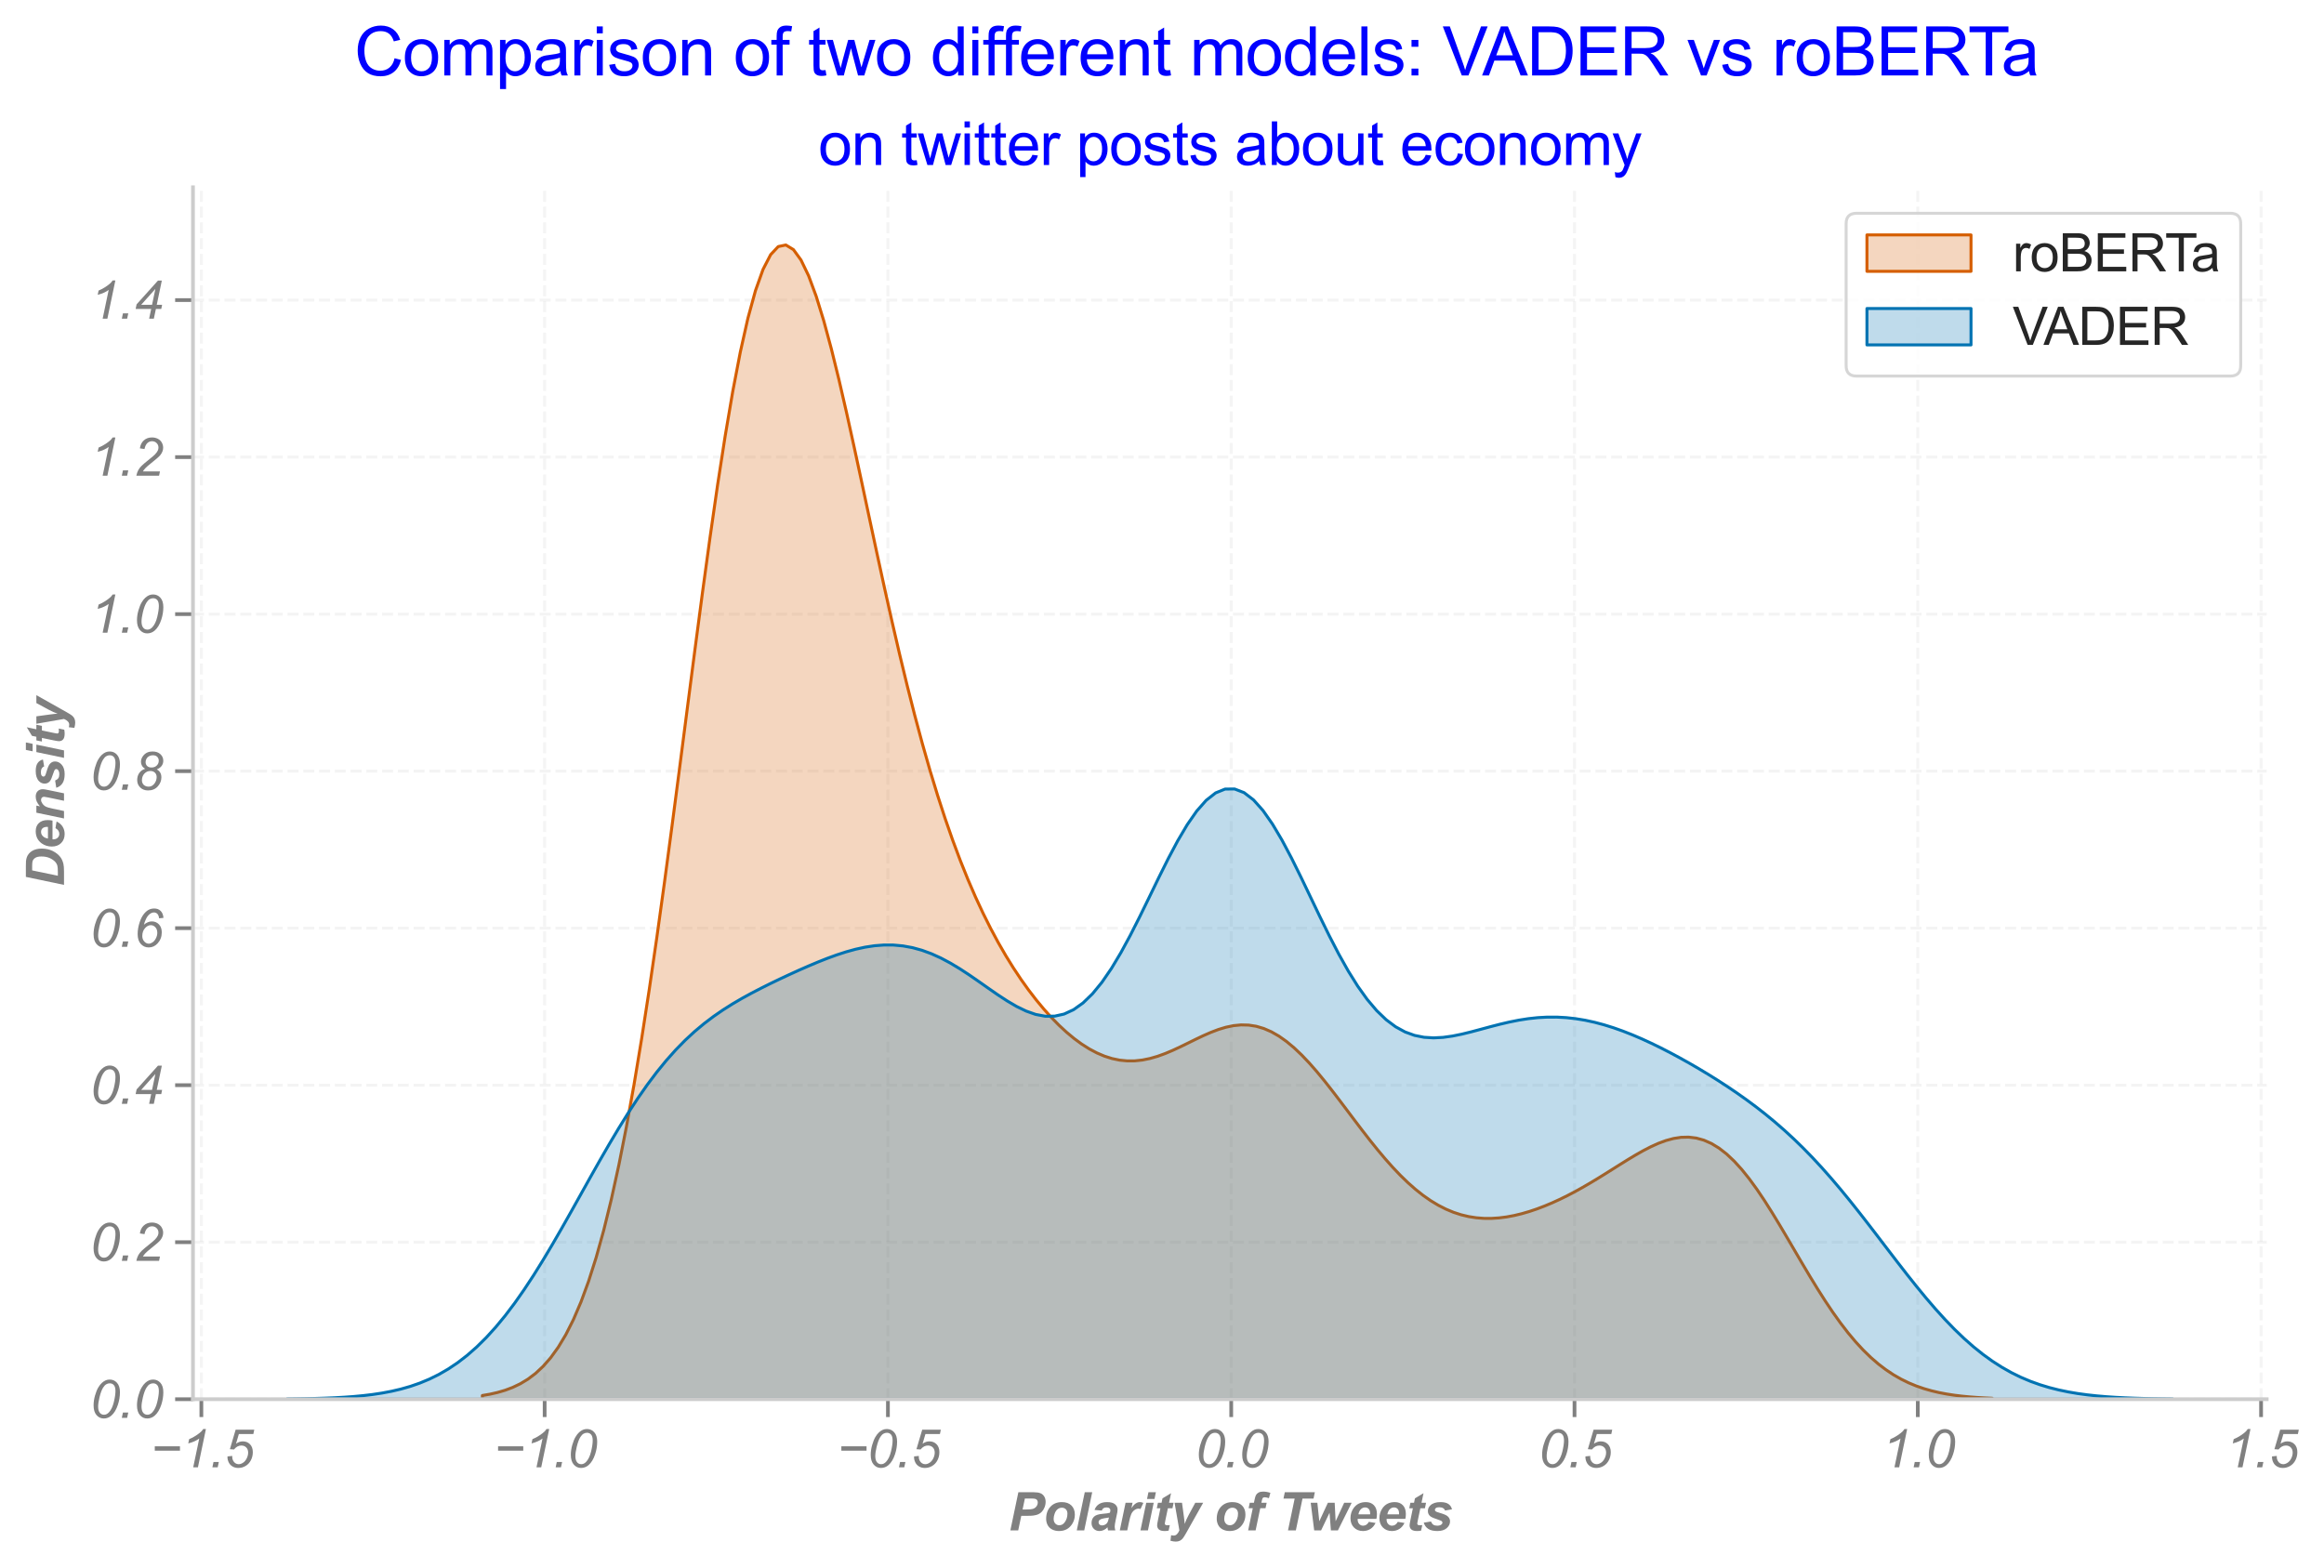 <?xml version="1.0" encoding="utf-8" standalone="no"?>
<!DOCTYPE svg PUBLIC "-//W3C//DTD SVG 1.1//EN"
  "http://www.w3.org/Graphics/SVG/1.1/DTD/svg11.dtd">
<svg xmlns:xlink="http://www.w3.org/1999/xlink" width="625.343pt" height="422.002pt" viewBox="0 0 625.343 422.002" xmlns="http://www.w3.org/2000/svg" version="1.1">
 <defs>
  <style type="text/css">*{stroke-linejoin: round; stroke-linecap: butt}</style>
 </defs>
 <g id="figure_1">
  <g id="patch_1">
   <path d="M 0 422.002 
L 625.343 422.002 
L 625.343 0 
L 0 0 
z
" style="fill: #ffffff"/>
  </g>
  <g id="axes_1">
   <g id="patch_2">
    <path d="M 51.928 376.56 
L 609.928 376.56 
L 609.928 50.4 
L 51.928 50.4 
z
" style="fill: #ffffff"/>
   </g>
   <g id="matplotlib.axis_1">
    <g id="xtick_1">
     <g id="line2d_1">
      <path d="M 54.181 376.56 
L 54.181 50.4 
" clip-path="url(#p586830bad4)" style="fill: none; stroke-dasharray: 2.96,1.28; stroke-dashoffset: 0; stroke: #cccccc; stroke-opacity: 0.2; stroke-width: 0.8"/>
     </g>
     <g id="line2d_2">
      <defs>
       <path id="mfe81583132" d="M 0 0 
L 0 4.8 
" style="stroke: #808080"/>
      </defs>
      <g>
       <use xlink:href="#mfe81583132" x="54.181" y="376.56" style="fill: #808080; stroke: #808080"/>
      </g>
     </g>
     <g id="text_1">
      <!-- −1.5 -->
      <g style="fill: #808080" transform="translate(40.362 394.881)scale(0.14 -0.14)">
       <defs>
        <path id="Arial-ItalicMT-2212" d="M 3600 1997 
L 575 1997 
L 575 2522 
L 3600 2522 
L 3600 1997 
z
" transform="scale(0.016)"/>
        <path id="Arial-ItalicMT-31" d="M 1541 0 
L 2266 3459 
Q 1797 3091 947 2869 
L 1053 3381 
Q 1475 3550 1886 3822 
Q 2297 4094 2503 4297 
Q 2628 4422 2741 4600 
L 3069 4600 
L 2109 0 
L 1541 0 
z
" transform="scale(0.016)"/>
        <path id="Arial-ItalicMT-2e" d="M 369 0 
L 503 641 
L 1144 641 
L 1006 0 
L 369 0 
z
" transform="scale(0.016)"/>
        <path id="Arial-ItalicMT-35" d="M 447 1309 
L 1022 1366 
Q 1016 1244 1016 1219 
Q 1016 1013 1120 803 
Q 1225 594 1404 483 
Q 1584 372 1784 372 
Q 2047 372 2319 553 
Q 2591 734 2759 1081 
Q 2928 1428 2928 1769 
Q 2928 2153 2701 2384 
Q 2475 2616 2106 2616 
Q 1859 2616 1639 2497 
Q 1419 2378 1228 2141 
L 734 2175 
L 1425 4519 
L 3663 4519 
L 3553 4000 
L 1813 4000 
L 1469 2834 
Q 1663 2975 1867 3045 
Q 2072 3116 2288 3116 
Q 2813 3116 3150 2769 
Q 3488 2422 3488 1819 
Q 3488 1291 3256 845 
Q 3025 400 2620 161 
Q 2216 -78 1747 -78 
Q 1353 -78 1050 100 
Q 747 278 595 590 
Q 444 903 444 1216 
Q 444 1247 447 1309 
z
" transform="scale(0.016)"/>
       </defs>
       <use xlink:href="#Arial-ItalicMT-2212"/>
       <use xlink:href="#Arial-ItalicMT-31" x="58.398"/>
       <use xlink:href="#Arial-ItalicMT-2e" x="114.014"/>
       <use xlink:href="#Arial-ItalicMT-35" x="141.797"/>
      </g>
     </g>
    </g>
    <g id="xtick_2">
     <g id="line2d_3">
      <path d="M 146.553 376.56 
L 146.553 50.4 
" clip-path="url(#p586830bad4)" style="fill: none; stroke-dasharray: 2.96,1.28; stroke-dashoffset: 0; stroke: #cccccc; stroke-opacity: 0.2; stroke-width: 0.8"/>
     </g>
     <g id="line2d_4">
      <g>
       <use xlink:href="#mfe81583132" x="146.553" y="376.56" style="fill: #808080; stroke: #808080"/>
      </g>
     </g>
     <g id="text_2">
      <!-- −1.0 -->
      <g style="fill: #808080" transform="translate(132.734 394.881)scale(0.14 -0.14)">
       <defs>
        <path id="Arial-ItalicMT-30" d="M 453 1503 
Q 453 2084 626 2684 
Q 800 3284 1012 3643 
Q 1225 4003 1453 4206 
Q 1681 4409 1901 4504 
Q 2122 4600 2391 4600 
Q 2916 4600 3267 4209 
Q 3619 3819 3619 3081 
Q 3619 2322 3375 1578 
Q 3088 697 2575 256 
Q 2181 -78 1678 -78 
Q 1163 -78 808 326 
Q 453 731 453 1503 
z
M 1000 1359 
Q 1000 938 1141 700 
Q 1331 372 1706 372 
Q 2034 372 2303 669 
Q 2691 1088 2886 1895 
Q 3081 2703 3081 3216 
Q 3081 3709 2892 3928 
Q 2703 4147 2394 4147 
Q 2169 4147 1973 4031 
Q 1778 3916 1600 3634 
Q 1347 3238 1159 2447 
Q 1000 1772 1000 1359 
z
" transform="scale(0.016)"/>
       </defs>
       <use xlink:href="#Arial-ItalicMT-2212"/>
       <use xlink:href="#Arial-ItalicMT-31" x="58.398"/>
       <use xlink:href="#Arial-ItalicMT-2e" x="114.014"/>
       <use xlink:href="#Arial-ItalicMT-30" x="141.797"/>
      </g>
     </g>
    </g>
    <g id="xtick_3">
     <g id="line2d_5">
      <path d="M 238.925 376.56 
L 238.925 50.4 
" clip-path="url(#p586830bad4)" style="fill: none; stroke-dasharray: 2.96,1.28; stroke-dashoffset: 0; stroke: #cccccc; stroke-opacity: 0.2; stroke-width: 0.8"/>
     </g>
     <g id="line2d_6">
      <g>
       <use xlink:href="#mfe81583132" x="238.925" y="376.56" style="fill: #808080; stroke: #808080"/>
      </g>
     </g>
     <g id="text_3">
      <!-- −0.5 -->
      <g style="fill: #808080" transform="translate(225.106 394.881)scale(0.14 -0.14)">
       <use xlink:href="#Arial-ItalicMT-2212"/>
       <use xlink:href="#Arial-ItalicMT-30" x="58.398"/>
       <use xlink:href="#Arial-ItalicMT-2e" x="114.014"/>
       <use xlink:href="#Arial-ItalicMT-35" x="141.797"/>
      </g>
     </g>
    </g>
    <g id="xtick_4">
     <g id="line2d_7">
      <path d="M 331.297 376.56 
L 331.297 50.4 
" clip-path="url(#p586830bad4)" style="fill: none; stroke-dasharray: 2.96,1.28; stroke-dashoffset: 0; stroke: #cccccc; stroke-opacity: 0.2; stroke-width: 0.8"/>
     </g>
     <g id="line2d_8">
      <g>
       <use xlink:href="#mfe81583132" x="331.297" y="376.56" style="fill: #808080; stroke: #808080"/>
      </g>
     </g>
     <g id="text_4">
      <!-- 0.0 -->
      <g style="fill: #808080" transform="translate(321.567 394.881)scale(0.14 -0.14)">
       <use xlink:href="#Arial-ItalicMT-30"/>
       <use xlink:href="#Arial-ItalicMT-2e" x="55.615"/>
       <use xlink:href="#Arial-ItalicMT-30" x="83.398"/>
      </g>
     </g>
    </g>
    <g id="xtick_5">
     <g id="line2d_9">
      <path d="M 423.669 376.56 
L 423.669 50.4 
" clip-path="url(#p586830bad4)" style="fill: none; stroke-dasharray: 2.96,1.28; stroke-dashoffset: 0; stroke: #cccccc; stroke-opacity: 0.2; stroke-width: 0.8"/>
     </g>
     <g id="line2d_10">
      <g>
       <use xlink:href="#mfe81583132" x="423.669" y="376.56" style="fill: #808080; stroke: #808080"/>
      </g>
     </g>
     <g id="text_5">
      <!-- 0.5 -->
      <g style="fill: #808080" transform="translate(413.939 394.881)scale(0.14 -0.14)">
       <use xlink:href="#Arial-ItalicMT-30"/>
       <use xlink:href="#Arial-ItalicMT-2e" x="55.615"/>
       <use xlink:href="#Arial-ItalicMT-35" x="83.398"/>
      </g>
     </g>
    </g>
    <g id="xtick_6">
     <g id="line2d_11">
      <path d="M 516.041 376.56 
L 516.041 50.4 
" clip-path="url(#p586830bad4)" style="fill: none; stroke-dasharray: 2.96,1.28; stroke-dashoffset: 0; stroke: #cccccc; stroke-opacity: 0.2; stroke-width: 0.8"/>
     </g>
     <g id="line2d_12">
      <g>
       <use xlink:href="#mfe81583132" x="516.041" y="376.56" style="fill: #808080; stroke: #808080"/>
      </g>
     </g>
     <g id="text_6">
      <!-- 1.0 -->
      <g style="fill: #808080" transform="translate(506.311 394.881)scale(0.14 -0.14)">
       <use xlink:href="#Arial-ItalicMT-31"/>
       <use xlink:href="#Arial-ItalicMT-2e" x="55.615"/>
       <use xlink:href="#Arial-ItalicMT-30" x="83.398"/>
      </g>
     </g>
    </g>
    <g id="xtick_7">
     <g id="line2d_13">
      <path d="M 608.413 376.56 
L 608.413 50.4 
" clip-path="url(#p586830bad4)" style="fill: none; stroke-dasharray: 2.96,1.28; stroke-dashoffset: 0; stroke: #cccccc; stroke-opacity: 0.2; stroke-width: 0.8"/>
     </g>
     <g id="line2d_14">
      <g>
       <use xlink:href="#mfe81583132" x="608.413" y="376.56" style="fill: #808080; stroke: #808080"/>
      </g>
     </g>
     <g id="text_7">
      <!-- 1.5 -->
      <g style="fill: #808080" transform="translate(598.683 394.881)scale(0.14 -0.14)">
       <use xlink:href="#Arial-ItalicMT-31"/>
       <use xlink:href="#Arial-ItalicMT-2e" x="55.615"/>
       <use xlink:href="#Arial-ItalicMT-35" x="83.398"/>
      </g>
     </g>
    </g>
    <g id="text_8">
     <!-- Polarity of Tweets -->
     <g style="fill: #808080" transform="translate(271.291 411.855)scale(0.14 -0.14)">
      <defs>
       <path id="Arial-BoldItalicMT-50" d="M 1203 0 
L 259 0 
L 1219 4581 
L 3081 4581 
Q 3578 4581 3867 4464 
Q 4156 4347 4325 4076 
Q 4494 3806 4494 3431 
Q 4494 3084 4359 2756 
Q 4225 2428 4029 2231 
Q 3834 2034 3609 1932 
Q 3384 1831 3003 1778 
Q 2781 1747 2172 1747 
L 1569 1747 
L 1203 0 
z
M 1725 2506 
L 2016 2506 
Q 2763 2506 3013 2600 
Q 3263 2694 3406 2900 
Q 3550 3106 3550 3353 
Q 3550 3519 3476 3625 
Q 3403 3731 3270 3779 
Q 3138 3828 2678 3828 
L 2003 3828 
L 1725 2506 
z
" transform="scale(0.016)"/>
       <path id="Arial-BoldItalicMT-6f" d="M 388 1378 
Q 388 2300 908 2848 
Q 1428 3397 2275 3397 
Q 3009 3397 3421 2992 
Q 3834 2588 3834 1903 
Q 3834 1097 3318 509 
Q 2803 -78 1938 -78 
Q 1469 -78 1106 109 
Q 744 297 566 640 
Q 388 984 388 1378 
z
M 2944 2019 
Q 2944 2338 2758 2530 
Q 2572 2722 2278 2722 
Q 1988 2722 1763 2542 
Q 1538 2363 1413 2020 
Q 1288 1678 1288 1391 
Q 1288 1034 1481 825 
Q 1675 616 1969 616 
Q 2338 616 2588 931 
Q 2944 1378 2944 2019 
z
" transform="scale(0.016)"/>
       <path id="Arial-BoldItalicMT-6c" d="M 250 0 
L 1209 4581 
L 2103 4581 
L 1147 0 
L 250 0 
z
" transform="scale(0.016)"/>
       <path id="Arial-BoldItalicMT-61" d="M 1522 2378 
L 647 2453 
Q 797 2897 1170 3147 
Q 1544 3397 2159 3397 
Q 2800 3397 3106 3139 
Q 3413 2881 3413 2509 
Q 3413 2359 3386 2190 
Q 3359 2022 3200 1303 
Q 3069 709 3069 472 
Q 3069 259 3144 0 
L 2272 0 
Q 2219 181 2206 375 
Q 2009 156 1753 39 
Q 1497 -78 1238 -78 
Q 825 -78 556 192 
Q 288 463 288 888 
Q 288 1363 583 1647 
Q 878 1931 1638 1991 
Q 2278 2044 2494 2119 
Q 2550 2306 2550 2419 
Q 2550 2563 2434 2659 
Q 2319 2756 2091 2756 
Q 1850 2756 1711 2657 
Q 1572 2559 1522 2378 
z
M 2375 1547 
Q 2294 1525 2159 1506 
Q 1484 1425 1278 1269 
Q 1131 1156 1131 966 
Q 1131 809 1243 701 
Q 1356 594 1541 594 
Q 1744 594 1923 692 
Q 2103 791 2192 945 
Q 2281 1100 2350 1428 
L 2375 1547 
z
" transform="scale(0.016)"/>
       <path id="Arial-BoldItalicMT-72" d="M 900 3319 
L 1738 3319 
L 1603 2675 
Q 2072 3397 2619 3397 
Q 2813 3397 3034 3300 
L 2691 2566 
Q 2569 2609 2431 2609 
Q 2200 2609 1961 2434 
Q 1722 2259 1587 1967 
Q 1453 1675 1322 1041 
L 1103 0 
L 206 0 
L 900 3319 
z
" transform="scale(0.016)"/>
       <path id="Arial-BoldItalicMT-69" d="M 1213 4581 
L 2109 4581 
L 1941 3769 
L 1044 3769 
L 1213 4581 
z
M 950 3319 
L 1847 3319 
L 1153 0 
L 256 0 
L 950 3319 
z
" transform="scale(0.016)"/>
       <path id="Arial-BoldItalicMT-74" d="M 481 2653 
L 619 3319 
L 1056 3319 
L 1166 3850 
L 2194 4469 
L 1953 3319 
L 2500 3319 
L 2363 2653 
L 1813 2653 
L 1522 1263 
Q 1444 884 1444 831 
Q 1444 728 1509 670 
Q 1575 613 1747 613 
Q 1806 613 2044 634 
L 1903 -31 
Q 1672 -78 1428 -78 
Q 953 -78 737 105 
Q 522 288 522 613 
Q 522 766 638 1319 
L 916 2653 
L 481 2653 
z
" transform="scale(0.016)"/>
       <path id="Arial-BoldItalicMT-79" d="M 534 3319 
L 1428 3319 
L 1653 1666 
Q 1738 1028 1747 772 
Q 1922 1281 2228 1847 
L 3022 3319 
L 3972 3319 
L 1922 -325 
Q 1669 -778 1523 -959 
Q 1378 -1141 1173 -1244 
Q 969 -1347 681 -1347 
Q 397 -1347 41 -1247 
L 119 -578 
Q 281 -625 434 -625 
Q 847 -625 1113 0 
L 534 3319 
z
" transform="scale(0.016)"/>
       <path id="Arial-BoldItalicMT-20" transform="scale(0.016)"/>
       <path id="Arial-BoldItalicMT-66" d="M 2569 3319 
L 2431 2663 
L 1797 2663 
L 1241 0 
L 344 0 
L 900 2663 
L 400 2663 
L 538 3319 
L 1038 3319 
L 1109 3659 
Q 1197 4078 1275 4225 
Q 1381 4425 1592 4542 
Q 1803 4659 2144 4659 
Q 2556 4659 3013 4509 
L 2838 3869 
Q 2516 3978 2316 3978 
Q 2163 3978 2088 3881 
Q 2038 3819 1984 3553 
L 1934 3319 
L 2569 3319 
z
" transform="scale(0.016)"/>
       <path id="Arial-BoldItalicMT-54" d="M 2256 0 
L 1313 0 
L 2113 3816 
L 769 3816 
L 928 4581 
L 4538 4581 
L 4378 3816 
L 3053 3816 
L 2256 0 
z
" transform="scale(0.016)"/>
       <path id="Arial-BoldItalicMT-77" d="M 3725 0 
L 2881 0 
L 2719 2113 
L 1706 0 
L 875 0 
L 459 3319 
L 1256 3319 
L 1488 1094 
L 2522 3319 
L 3338 3319 
L 3450 1094 
L 4478 3319 
L 5378 3319 
L 3725 0 
z
" transform="scale(0.016)"/>
       <path id="Arial-BoldItalicMT-65" d="M 3488 1381 
L 1238 1381 
Q 1234 1328 1234 1300 
Q 1234 969 1423 766 
Q 1613 563 1884 563 
Q 2331 563 2581 1025 
L 3384 891 
Q 3150 406 2758 164 
Q 2366 -78 1878 -78 
Q 1209 -78 790 345 
Q 372 769 372 1466 
Q 372 2147 750 2678 
Q 1266 3397 2222 3397 
Q 2831 3397 3190 3020 
Q 3550 2644 3550 1966 
Q 3550 1641 3488 1381 
z
M 2731 1928 
Q 2734 1988 2734 2019 
Q 2734 2388 2568 2572 
Q 2403 2756 2125 2756 
Q 1847 2756 1626 2547 
Q 1406 2338 1328 1928 
L 2731 1928 
z
" transform="scale(0.016)"/>
       <path id="Arial-BoldItalicMT-73" d="M 141 928 
L 1009 1066 
Q 1125 791 1297 677 
Q 1469 563 1766 563 
Q 2072 563 2256 700 
Q 2384 794 2384 928 
Q 2384 1019 2319 1091 
Q 2250 1159 1947 1259 
Q 1134 1528 941 1684 
Q 638 1928 638 2322 
Q 638 2716 931 3000 
Q 1341 3397 2147 3397 
Q 2788 3397 3116 3162 
Q 3444 2928 3531 2528 
L 2703 2384 
Q 2638 2566 2491 2656 
Q 2291 2778 2009 2778 
Q 1728 2778 1604 2684 
Q 1481 2591 1481 2469 
Q 1481 2344 1606 2263 
Q 1684 2213 2109 2088 
Q 2766 1897 2988 1713 
Q 3300 1453 3300 1088 
Q 3300 616 2903 269 
Q 2506 -78 1784 -78 
Q 1066 -78 673 186 
Q 281 450 141 928 
z
" transform="scale(0.016)"/>
      </defs>
      <use xlink:href="#Arial-BoldItalicMT-50"/>
      <use xlink:href="#Arial-BoldItalicMT-6f" x="66.699"/>
      <use xlink:href="#Arial-BoldItalicMT-6c" x="127.783"/>
      <use xlink:href="#Arial-BoldItalicMT-61" x="155.566"/>
      <use xlink:href="#Arial-BoldItalicMT-72" x="211.182"/>
      <use xlink:href="#Arial-BoldItalicMT-69" x="250.098"/>
      <use xlink:href="#Arial-BoldItalicMT-74" x="277.881"/>
      <use xlink:href="#Arial-BoldItalicMT-79" x="311.182"/>
      <use xlink:href="#Arial-BoldItalicMT-20" x="366.797"/>
      <use xlink:href="#Arial-BoldItalicMT-6f" x="394.58"/>
      <use xlink:href="#Arial-BoldItalicMT-66" x="455.664"/>
      <use xlink:href="#Arial-BoldItalicMT-20" x="488.965"/>
      <use xlink:href="#Arial-BoldItalicMT-54" x="516.748"/>
      <use xlink:href="#Arial-BoldItalicMT-77" x="574.082"/>
      <use xlink:href="#Arial-BoldItalicMT-65" x="651.865"/>
      <use xlink:href="#Arial-BoldItalicMT-65" x="707.48"/>
      <use xlink:href="#Arial-BoldItalicMT-74" x="763.096"/>
      <use xlink:href="#Arial-BoldItalicMT-73" x="796.396"/>
     </g>
    </g>
   </g>
   <g id="matplotlib.axis_2">
    <g id="ytick_1">
     <g id="line2d_15">
      <path d="M 51.928 376.56 
L 609.928 376.56 
" clip-path="url(#p586830bad4)" style="fill: none; stroke-dasharray: 2.96,1.28; stroke-dashoffset: 0; stroke: #cccccc; stroke-opacity: 0.2; stroke-width: 0.8"/>
     </g>
     <g id="line2d_16">
      <defs>
       <path id="m38123f9342" d="M 0 0 
L -4.8 0 
" style="stroke: #808080"/>
      </defs>
      <g>
       <use xlink:href="#m38123f9342" x="51.928" y="376.56" style="fill: #808080; stroke: #808080"/>
      </g>
     </g>
     <g id="text_9">
      <!-- 0.0 -->
      <g style="fill: #808080" transform="translate(24.168 381.57)scale(0.14 -0.14)">
       <use xlink:href="#Arial-ItalicMT-30"/>
       <use xlink:href="#Arial-ItalicMT-2e" x="55.615"/>
       <use xlink:href="#Arial-ItalicMT-30" x="83.398"/>
      </g>
     </g>
    </g>
    <g id="ytick_2">
     <g id="line2d_17">
      <path d="M 51.928 334.303 
L 609.928 334.303 
" clip-path="url(#p586830bad4)" style="fill: none; stroke-dasharray: 2.96,1.28; stroke-dashoffset: 0; stroke: #cccccc; stroke-opacity: 0.2; stroke-width: 0.8"/>
     </g>
     <g id="line2d_18">
      <g>
       <use xlink:href="#m38123f9342" x="51.928" y="334.303" style="fill: #808080; stroke: #808080"/>
      </g>
     </g>
     <g id="text_10">
      <!-- 0.2 -->
      <g style="fill: #808080" transform="translate(24.168 339.313)scale(0.14 -0.14)">
       <defs>
        <path id="Arial-ItalicMT-32" d="M 375 0 
Q 463 409 617 686 
Q 772 963 1028 1211 
Q 1284 1459 2016 2044 
Q 2459 2397 2622 2566 
Q 2856 2809 2963 3044 
Q 3034 3203 3034 3391 
Q 3034 3706 2811 3926 
Q 2588 4147 2263 4147 
Q 1941 4147 1700 3923 
Q 1459 3700 1356 3206 
L 803 3288 
Q 884 3897 1276 4248 
Q 1669 4600 2253 4600 
Q 2644 4600 2961 4437 
Q 3278 4275 3437 3981 
Q 3597 3688 3597 3375 
Q 3597 2919 3272 2497 
Q 3072 2234 2097 1463 
Q 1678 1131 1473 918 
Q 1269 706 1166 519 
L 3216 519 
L 3106 0 
L 375 0 
z
" transform="scale(0.016)"/>
       </defs>
       <use xlink:href="#Arial-ItalicMT-30"/>
       <use xlink:href="#Arial-ItalicMT-2e" x="55.615"/>
       <use xlink:href="#Arial-ItalicMT-32" x="83.398"/>
      </g>
     </g>
    </g>
    <g id="ytick_3">
     <g id="line2d_19">
      <path d="M 51.928 292.046 
L 609.928 292.046 
" clip-path="url(#p586830bad4)" style="fill: none; stroke-dasharray: 2.96,1.28; stroke-dashoffset: 0; stroke: #cccccc; stroke-opacity: 0.2; stroke-width: 0.8"/>
     </g>
     <g id="line2d_20">
      <g>
       <use xlink:href="#m38123f9342" x="51.928" y="292.046" style="fill: #808080; stroke: #808080"/>
      </g>
     </g>
     <g id="text_11">
      <!-- 0.4 -->
      <g style="fill: #808080" transform="translate(24.168 297.056)scale(0.14 -0.14)">
       <defs>
        <path id="Arial-ItalicMT-34" d="M 1913 0 
L 2159 1169 
L 291 1169 
L 409 1728 
L 2975 4581 
L 3438 4581 
L 2828 1669 
L 3472 1669 
L 3369 1169 
L 2725 1169 
L 2478 0 
L 1913 0 
z
M 2263 1669 
L 2663 3581 
L 956 1669 
L 2263 1669 
z
" transform="scale(0.016)"/>
       </defs>
       <use xlink:href="#Arial-ItalicMT-30"/>
       <use xlink:href="#Arial-ItalicMT-2e" x="55.615"/>
       <use xlink:href="#Arial-ItalicMT-34" x="83.398"/>
      </g>
     </g>
    </g>
    <g id="ytick_4">
     <g id="line2d_21">
      <path d="M 51.928 249.789 
L 609.928 249.789 
" clip-path="url(#p586830bad4)" style="fill: none; stroke-dasharray: 2.96,1.28; stroke-dashoffset: 0; stroke: #cccccc; stroke-opacity: 0.2; stroke-width: 0.8"/>
     </g>
     <g id="line2d_22">
      <g>
       <use xlink:href="#m38123f9342" x="51.928" y="249.789" style="fill: #808080; stroke: #808080"/>
      </g>
     </g>
     <g id="text_12">
      <!-- 0.6 -->
      <g style="fill: #808080" transform="translate(24.168 254.799)scale(0.14 -0.14)">
       <defs>
        <path id="Arial-ItalicMT-36" d="M 1288 2656 
Q 1525 2853 1761 2951 
Q 1997 3050 2228 3050 
Q 2750 3050 3090 2694 
Q 3431 2338 3431 1734 
Q 3431 956 2925 400 
Q 2488 -78 1863 -78 
Q 1294 -78 914 339 
Q 534 756 534 1528 
Q 534 2219 778 2956 
Q 966 3522 1242 3889 
Q 1519 4256 1830 4428 
Q 2141 4600 2531 4600 
Q 3000 4600 3297 4308 
Q 3594 4016 3634 3472 
L 3109 3422 
Q 3066 3794 2898 3959 
Q 2731 4125 2491 4125 
Q 2238 4125 1981 3928 
Q 1725 3731 1540 3345 
Q 1356 2959 1288 2656 
z
M 1091 1288 
Q 1091 900 1331 636 
Q 1572 372 1875 372 
Q 2088 372 2325 533 
Q 2563 694 2728 1022 
Q 2894 1350 2894 1675 
Q 2894 2094 2664 2345 
Q 2434 2597 2109 2597 
Q 1734 2597 1412 2230 
Q 1091 1863 1091 1288 
z
" transform="scale(0.016)"/>
       </defs>
       <use xlink:href="#Arial-ItalicMT-30"/>
       <use xlink:href="#Arial-ItalicMT-2e" x="55.615"/>
       <use xlink:href="#Arial-ItalicMT-36" x="83.398"/>
      </g>
     </g>
    </g>
    <g id="ytick_5">
     <g id="line2d_23">
      <path d="M 51.928 207.532 
L 609.928 207.532 
" clip-path="url(#p586830bad4)" style="fill: none; stroke-dasharray: 2.96,1.28; stroke-dashoffset: 0; stroke: #cccccc; stroke-opacity: 0.2; stroke-width: 0.8"/>
     </g>
     <g id="line2d_24">
      <g>
       <use xlink:href="#m38123f9342" x="51.928" y="207.532" style="fill: #808080; stroke: #808080"/>
      </g>
     </g>
     <g id="text_13">
      <!-- 0.8 -->
      <g style="fill: #808080" transform="translate(24.168 212.542)scale(0.14 -0.14)">
       <defs>
        <path id="Arial-ItalicMT-38" d="M 1444 2519 
Q 1188 2659 1059 2879 
Q 931 3100 931 3353 
Q 931 3769 1231 4122 
Q 1631 4600 2316 4600 
Q 2919 4600 3266 4276 
Q 3613 3953 3613 3484 
Q 3613 3150 3425 2881 
Q 3238 2613 2838 2453 
Q 3113 2281 3231 2088 
Q 3384 1834 3384 1497 
Q 3384 881 2948 400 
Q 2513 -81 1788 -81 
Q 1209 -81 843 275 
Q 478 631 478 1166 
Q 478 1669 737 2030 
Q 997 2391 1444 2519 
z
M 1488 3328 
Q 1488 3034 1677 2854 
Q 1866 2675 2197 2675 
Q 2584 2675 2826 2911 
Q 3069 3147 3069 3491 
Q 3069 3781 2880 3964 
Q 2691 4147 2359 4147 
Q 2109 4147 1900 4031 
Q 1691 3916 1589 3717 
Q 1488 3519 1488 3328 
z
M 1047 1119 
Q 1047 928 1139 753 
Q 1231 578 1418 475 
Q 1606 372 1847 372 
Q 2306 372 2591 803 
Q 2816 1141 2816 1531 
Q 2816 1850 2608 2053 
Q 2400 2256 2063 2256 
Q 1638 2256 1342 1940 
Q 1047 1625 1047 1119 
z
" transform="scale(0.016)"/>
       </defs>
       <use xlink:href="#Arial-ItalicMT-30"/>
       <use xlink:href="#Arial-ItalicMT-2e" x="55.615"/>
       <use xlink:href="#Arial-ItalicMT-38" x="83.398"/>
      </g>
     </g>
    </g>
    <g id="ytick_6">
     <g id="line2d_25">
      <path d="M 51.928 165.274 
L 609.928 165.274 
" clip-path="url(#p586830bad4)" style="fill: none; stroke-dasharray: 2.96,1.28; stroke-dashoffset: 0; stroke: #cccccc; stroke-opacity: 0.2; stroke-width: 0.8"/>
     </g>
     <g id="line2d_26">
      <g>
       <use xlink:href="#m38123f9342" x="51.928" y="165.274" style="fill: #808080; stroke: #808080"/>
      </g>
     </g>
     <g id="text_14">
      <!-- 1.0 -->
      <g style="fill: #808080" transform="translate(24.168 170.285)scale(0.14 -0.14)">
       <use xlink:href="#Arial-ItalicMT-31"/>
       <use xlink:href="#Arial-ItalicMT-2e" x="55.615"/>
       <use xlink:href="#Arial-ItalicMT-30" x="83.398"/>
      </g>
     </g>
    </g>
    <g id="ytick_7">
     <g id="line2d_27">
      <path d="M 51.928 123.017 
L 609.928 123.017 
" clip-path="url(#p586830bad4)" style="fill: none; stroke-dasharray: 2.96,1.28; stroke-dashoffset: 0; stroke: #cccccc; stroke-opacity: 0.2; stroke-width: 0.8"/>
     </g>
     <g id="line2d_28">
      <g>
       <use xlink:href="#m38123f9342" x="51.928" y="123.017" style="fill: #808080; stroke: #808080"/>
      </g>
     </g>
     <g id="text_15">
      <!-- 1.2 -->
      <g style="fill: #808080" transform="translate(24.168 128.028)scale(0.14 -0.14)">
       <use xlink:href="#Arial-ItalicMT-31"/>
       <use xlink:href="#Arial-ItalicMT-2e" x="55.615"/>
       <use xlink:href="#Arial-ItalicMT-32" x="83.398"/>
      </g>
     </g>
    </g>
    <g id="ytick_8">
     <g id="line2d_29">
      <path d="M 51.928 80.76 
L 609.928 80.76 
" clip-path="url(#p586830bad4)" style="fill: none; stroke-dasharray: 2.96,1.28; stroke-dashoffset: 0; stroke: #cccccc; stroke-opacity: 0.2; stroke-width: 0.8"/>
     </g>
     <g id="line2d_30">
      <g>
       <use xlink:href="#m38123f9342" x="51.928" y="80.76" style="fill: #808080; stroke: #808080"/>
      </g>
     </g>
     <g id="text_16">
      <!-- 1.4 -->
      <g style="fill: #808080" transform="translate(24.168 85.771)scale(0.14 -0.14)">
       <use xlink:href="#Arial-ItalicMT-31"/>
       <use xlink:href="#Arial-ItalicMT-2e" x="55.615"/>
       <use xlink:href="#Arial-ItalicMT-34" x="83.398"/>
      </g>
     </g>
    </g>
    <g id="text_17">
     <!-- Density -->
     <g style="fill: #808080" transform="translate(17.221 238.764)rotate(-90)scale(0.14 -0.14)">
      <defs>
       <path id="Arial-BoldItalicMT-44" d="M 278 0 
L 1238 4581 
L 2472 4581 
Q 2988 4581 3131 4566 
Q 3416 4538 3639 4450 
Q 3863 4363 4045 4205 
Q 4228 4047 4361 3825 
Q 4494 3603 4566 3314 
Q 4638 3025 4638 2681 
Q 4638 1941 4355 1367 
Q 4072 794 3644 456 
Q 3316 194 2797 69 
Q 2503 0 1894 0 
L 278 0 
z
M 1375 738 
L 1853 738 
Q 2372 738 2605 802 
Q 2838 866 3031 1041 
Q 3309 1294 3500 1716 
Q 3691 2138 3691 2709 
Q 3691 3197 3533 3442 
Q 3375 3688 3144 3769 
Q 2981 3825 2566 3825 
L 2019 3825 
L 1375 738 
z
" transform="scale(0.016)"/>
       <path id="Arial-BoldItalicMT-6e" d="M 963 3319 
L 1813 3319 
L 1725 2888 
Q 2044 3163 2320 3280 
Q 2597 3397 2903 3397 
Q 3313 3397 3548 3162 
Q 3784 2928 3784 2541 
Q 3784 2366 3681 1878 
L 3291 0 
L 2394 0 
L 2788 1884 
Q 2875 2306 2875 2388 
Q 2875 2559 2773 2657 
Q 2672 2756 2491 2756 
Q 2294 2756 2053 2590 
Q 1813 2425 1675 2153 
Q 1575 1959 1450 1363 
L 1166 0 
L 269 0 
L 963 3319 
z
" transform="scale(0.016)"/>
      </defs>
      <use xlink:href="#Arial-BoldItalicMT-44"/>
      <use xlink:href="#Arial-BoldItalicMT-65" x="72.217"/>
      <use xlink:href="#Arial-BoldItalicMT-6e" x="127.832"/>
      <use xlink:href="#Arial-BoldItalicMT-73" x="188.916"/>
      <use xlink:href="#Arial-BoldItalicMT-69" x="244.531"/>
      <use xlink:href="#Arial-BoldItalicMT-74" x="272.314"/>
      <use xlink:href="#Arial-BoldItalicMT-79" x="305.615"/>
     </g>
    </g>
   </g>
   <g id="PolyCollection_1">
    <defs>
     <path id="m5e6e220553" d="M 129.794 -46.444 
L 129.794 -45.442 
L 131.836 -45.442 
L 133.877 -45.442 
L 135.919 -45.442 
L 137.96 -45.442 
L 140.002 -45.442 
L 142.043 -45.442 
L 144.085 -45.442 
L 146.126 -45.442 
L 148.168 -45.442 
L 150.209 -45.442 
L 152.251 -45.442 
L 154.292 -45.442 
L 156.334 -45.442 
L 158.375 -45.442 
L 160.417 -45.442 
L 162.458 -45.442 
L 164.499 -45.442 
L 166.541 -45.442 
L 168.582 -45.442 
L 170.624 -45.442 
L 172.665 -45.442 
L 174.707 -45.442 
L 176.748 -45.442 
L 178.79 -45.442 
L 180.831 -45.442 
L 182.873 -45.442 
L 184.914 -45.442 
L 186.956 -45.442 
L 188.997 -45.442 
L 191.039 -45.442 
L 193.08 -45.442 
L 195.122 -45.442 
L 197.163 -45.442 
L 199.204 -45.442 
L 201.246 -45.442 
L 203.287 -45.442 
L 205.329 -45.442 
L 207.37 -45.442 
L 209.412 -45.442 
L 211.453 -45.442 
L 213.495 -45.442 
L 215.536 -45.442 
L 217.578 -45.442 
L 219.619 -45.442 
L 221.661 -45.442 
L 223.702 -45.442 
L 225.744 -45.442 
L 227.785 -45.442 
L 229.827 -45.442 
L 231.868 -45.442 
L 233.909 -45.442 
L 235.951 -45.442 
L 237.992 -45.442 
L 240.034 -45.442 
L 242.075 -45.442 
L 244.117 -45.442 
L 246.158 -45.442 
L 248.2 -45.442 
L 250.241 -45.442 
L 252.283 -45.442 
L 254.324 -45.442 
L 256.366 -45.442 
L 258.407 -45.442 
L 260.449 -45.442 
L 262.49 -45.442 
L 264.532 -45.442 
L 266.573 -45.442 
L 268.614 -45.442 
L 270.656 -45.442 
L 272.697 -45.442 
L 274.739 -45.442 
L 276.78 -45.442 
L 278.822 -45.442 
L 280.863 -45.442 
L 282.905 -45.442 
L 284.946 -45.442 
L 286.988 -45.442 
L 289.029 -45.442 
L 291.071 -45.442 
L 293.112 -45.442 
L 295.154 -45.442 
L 297.195 -45.442 
L 299.237 -45.442 
L 301.278 -45.442 
L 303.319 -45.442 
L 305.361 -45.442 
L 307.402 -45.442 
L 309.444 -45.442 
L 311.485 -45.442 
L 313.527 -45.442 
L 315.568 -45.442 
L 317.61 -45.442 
L 319.651 -45.442 
L 321.693 -45.442 
L 323.734 -45.442 
L 325.776 -45.442 
L 327.817 -45.442 
L 329.859 -45.442 
L 331.9 -45.442 
L 333.942 -45.442 
L 335.983 -45.442 
L 338.024 -45.442 
L 340.066 -45.442 
L 342.107 -45.442 
L 344.149 -45.442 
L 346.19 -45.442 
L 348.232 -45.442 
L 350.273 -45.442 
L 352.315 -45.442 
L 354.356 -45.442 
L 356.398 -45.442 
L 358.439 -45.442 
L 360.481 -45.442 
L 362.522 -45.442 
L 364.564 -45.442 
L 366.605 -45.442 
L 368.647 -45.442 
L 370.688 -45.442 
L 372.73 -45.442 
L 374.771 -45.442 
L 376.812 -45.442 
L 378.854 -45.442 
L 380.895 -45.442 
L 382.937 -45.442 
L 384.978 -45.442 
L 387.02 -45.442 
L 389.061 -45.442 
L 391.103 -45.442 
L 393.144 -45.442 
L 395.186 -45.442 
L 397.227 -45.442 
L 399.269 -45.442 
L 401.31 -45.442 
L 403.352 -45.442 
L 405.393 -45.442 
L 407.435 -45.442 
L 409.476 -45.442 
L 411.517 -45.442 
L 413.559 -45.442 
L 415.6 -45.442 
L 417.642 -45.442 
L 419.683 -45.442 
L 421.725 -45.442 
L 423.766 -45.442 
L 425.808 -45.442 
L 427.849 -45.442 
L 429.891 -45.442 
L 431.932 -45.442 
L 433.974 -45.442 
L 436.015 -45.442 
L 438.057 -45.442 
L 440.098 -45.442 
L 442.14 -45.442 
L 444.181 -45.442 
L 446.222 -45.442 
L 448.264 -45.442 
L 450.305 -45.442 
L 452.347 -45.442 
L 454.388 -45.442 
L 456.43 -45.442 
L 458.471 -45.442 
L 460.513 -45.442 
L 462.554 -45.442 
L 464.596 -45.442 
L 466.637 -45.442 
L 468.679 -45.442 
L 470.72 -45.442 
L 472.762 -45.442 
L 474.803 -45.442 
L 476.845 -45.442 
L 478.886 -45.442 
L 480.927 -45.442 
L 482.969 -45.442 
L 485.01 -45.442 
L 487.052 -45.442 
L 489.093 -45.442 
L 491.135 -45.442 
L 493.176 -45.442 
L 495.218 -45.442 
L 497.259 -45.442 
L 499.301 -45.442 
L 501.342 -45.442 
L 503.384 -45.442 
L 505.425 -45.442 
L 507.467 -45.442 
L 509.508 -45.442 
L 511.55 -45.442 
L 513.591 -45.442 
L 515.632 -45.442 
L 517.674 -45.442 
L 519.715 -45.442 
L 521.757 -45.442 
L 523.798 -45.442 
L 525.84 -45.442 
L 527.881 -45.442 
L 529.923 -45.442 
L 531.964 -45.442 
L 534.006 -45.442 
L 536.047 -45.442 
L 536.047 -45.708 
L 536.047 -45.708 
L 534.006 -45.801 
L 531.964 -45.921 
L 529.923 -46.077 
L 527.881 -46.275 
L 525.84 -46.527 
L 523.798 -46.842 
L 521.757 -47.233 
L 519.715 -47.714 
L 517.674 -48.3 
L 515.632 -49.007 
L 513.591 -49.851 
L 511.55 -50.849 
L 509.508 -52.019 
L 507.467 -53.375 
L 505.425 -54.931 
L 503.384 -56.699 
L 501.342 -58.687 
L 499.301 -60.899 
L 497.259 -63.334 
L 495.218 -65.988 
L 493.176 -68.846 
L 491.135 -71.891 
L 489.093 -75.098 
L 487.052 -78.435 
L 485.01 -81.868 
L 482.969 -85.352 
L 480.927 -88.844 
L 478.886 -92.295 
L 476.845 -95.656 
L 474.803 -98.879 
L 472.762 -101.916 
L 470.72 -104.724 
L 468.679 -107.267 
L 466.637 -109.512 
L 464.596 -111.436 
L 462.554 -113.022 
L 460.513 -114.264 
L 458.471 -115.163 
L 456.43 -115.727 
L 454.388 -115.974 
L 452.347 -115.925 
L 450.305 -115.608 
L 448.264 -115.055 
L 446.222 -114.3 
L 444.181 -113.376 
L 442.14 -112.32 
L 440.098 -111.163 
L 438.057 -109.936 
L 436.015 -108.668 
L 433.974 -107.382 
L 431.932 -106.099 
L 429.891 -104.836 
L 427.849 -103.607 
L 425.808 -102.423 
L 423.766 -101.292 
L 421.725 -100.222 
L 419.683 -99.218 
L 417.642 -98.286 
L 415.6 -97.429 
L 413.559 -96.653 
L 411.517 -95.965 
L 409.476 -95.372 
L 407.435 -94.88 
L 405.393 -94.498 
L 403.352 -94.237 
L 401.31 -94.105 
L 399.269 -94.114 
L 397.227 -94.273 
L 395.186 -94.593 
L 393.144 -95.082 
L 391.103 -95.749 
L 389.061 -96.6 
L 387.02 -97.641 
L 384.978 -98.873 
L 382.937 -100.299 
L 380.895 -101.914 
L 378.854 -103.716 
L 376.812 -105.694 
L 374.771 -107.839 
L 372.73 -110.135 
L 370.688 -112.564 
L 368.647 -115.104 
L 366.605 -117.731 
L 364.564 -120.417 
L 362.522 -123.13 
L 360.481 -125.838 
L 358.439 -128.505 
L 356.398 -131.097 
L 354.356 -133.577 
L 352.315 -135.909 
L 350.273 -138.062 
L 348.232 -140.003 
L 346.19 -141.708 
L 344.149 -143.153 
L 342.107 -144.324 
L 340.066 -145.211 
L 338.024 -145.812 
L 335.983 -146.131 
L 333.942 -146.18 
L 331.9 -145.978 
L 329.859 -145.552 
L 327.817 -144.932 
L 325.776 -144.154 
L 323.734 -143.258 
L 321.693 -142.286 
L 319.651 -141.28 
L 317.61 -140.283 
L 315.568 -139.334 
L 313.527 -138.473 
L 311.485 -137.732 
L 309.444 -137.142 
L 307.402 -136.726 
L 305.361 -136.504 
L 303.319 -136.491 
L 301.278 -136.694 
L 299.237 -137.119 
L 297.195 -137.767 
L 295.154 -138.635 
L 293.112 -139.719 
L 291.071 -141.014 
L 289.029 -142.512 
L 286.988 -144.209 
L 284.946 -146.099 
L 282.905 -148.18 
L 280.863 -150.449 
L 278.822 -152.909 
L 276.78 -155.563 
L 274.739 -158.421 
L 272.697 -161.491 
L 270.656 -164.787 
L 268.614 -168.326 
L 266.573 -172.126 
L 264.532 -176.21 
L 262.49 -180.599 
L 260.449 -185.318 
L 258.407 -190.392 
L 256.366 -195.844 
L 254.324 -201.698 
L 252.283 -207.972 
L 250.241 -214.68 
L 248.2 -221.832 
L 246.158 -229.426 
L 244.117 -237.452 
L 242.075 -245.886 
L 240.034 -254.69 
L 237.992 -263.81 
L 235.951 -273.175 
L 233.909 -282.692 
L 231.868 -292.253 
L 229.827 -301.728 
L 227.785 -310.973 
L 225.744 -319.825 
L 223.702 -328.114 
L 221.661 -335.658 
L 219.619 -342.276 
L 217.578 -347.788 
L 215.536 -352.024 
L 213.495 -354.829 
L 211.453 -356.07 
L 209.412 -355.643 
L 207.37 -353.474 
L 205.329 -349.527 
L 203.287 -343.806 
L 201.246 -336.352 
L 199.204 -327.25 
L 197.163 -316.62 
L 195.122 -304.617 
L 193.08 -291.427 
L 191.039 -277.257 
L 188.997 -262.333 
L 186.956 -246.888 
L 184.914 -231.158 
L 182.873 -215.374 
L 180.831 -199.752 
L 178.79 -184.494 
L 176.748 -169.776 
L 174.707 -155.749 
L 172.665 -142.536 
L 170.624 -130.229 
L 168.582 -118.893 
L 166.541 -108.563 
L 164.499 -99.248 
L 162.458 -90.937 
L 160.417 -83.596 
L 158.375 -77.179 
L 156.334 -71.624 
L 154.292 -66.864 
L 152.251 -62.824 
L 150.209 -59.429 
L 148.168 -56.604 
L 146.126 -54.275 
L 144.085 -52.373 
L 142.043 -50.835 
L 140.002 -49.603 
L 137.96 -48.626 
L 135.919 -47.857 
L 133.877 -47.259 
L 131.836 -46.797 
L 129.794 -46.444 
z
" style="stroke: #d55e00; stroke-width: 0.8"/>
    </defs>
    <g clip-path="url(#p586830bad4)">
     <use xlink:href="#m5e6e220553" x="0" y="422.002" style="fill: #d55e00; fill-opacity: 0.25; stroke: #d55e00; stroke-width: 0.8"/>
    </g>
   </g>
   <g id="PolyCollection_2">
    <defs>
     <path id="m4b662d86ac" d="M 77.291 -45.517 
L 77.291 -45.442 
L 79.84 -45.442 
L 82.389 -45.442 
L 84.938 -45.442 
L 87.488 -45.442 
L 90.037 -45.442 
L 92.586 -45.442 
L 95.135 -45.442 
L 97.684 -45.442 
L 100.233 -45.442 
L 102.782 -45.442 
L 105.331 -45.442 
L 107.88 -45.442 
L 110.43 -45.442 
L 112.979 -45.442 
L 115.528 -45.442 
L 118.077 -45.442 
L 120.626 -45.442 
L 123.175 -45.442 
L 125.724 -45.442 
L 128.273 -45.442 
L 130.822 -45.442 
L 133.372 -45.442 
L 135.921 -45.442 
L 138.47 -45.442 
L 141.019 -45.442 
L 143.568 -45.442 
L 146.117 -45.442 
L 148.666 -45.442 
L 151.215 -45.442 
L 153.764 -45.442 
L 156.314 -45.442 
L 158.863 -45.442 
L 161.412 -45.442 
L 163.961 -45.442 
L 166.51 -45.442 
L 169.059 -45.442 
L 171.608 -45.442 
L 174.157 -45.442 
L 176.706 -45.442 
L 179.256 -45.442 
L 181.805 -45.442 
L 184.354 -45.442 
L 186.903 -45.442 
L 189.452 -45.442 
L 192.001 -45.442 
L 194.55 -45.442 
L 197.099 -45.442 
L 199.648 -45.442 
L 202.197 -45.442 
L 204.747 -45.442 
L 207.296 -45.442 
L 209.845 -45.442 
L 212.394 -45.442 
L 214.943 -45.442 
L 217.492 -45.442 
L 220.041 -45.442 
L 222.59 -45.442 
L 225.139 -45.442 
L 227.689 -45.442 
L 230.238 -45.442 
L 232.787 -45.442 
L 235.336 -45.442 
L 237.885 -45.442 
L 240.434 -45.442 
L 242.983 -45.442 
L 245.532 -45.442 
L 248.081 -45.442 
L 250.631 -45.442 
L 253.18 -45.442 
L 255.729 -45.442 
L 258.278 -45.442 
L 260.827 -45.442 
L 263.376 -45.442 
L 265.925 -45.442 
L 268.474 -45.442 
L 271.023 -45.442 
L 273.573 -45.442 
L 276.122 -45.442 
L 278.671 -45.442 
L 281.22 -45.442 
L 283.769 -45.442 
L 286.318 -45.442 
L 288.867 -45.442 
L 291.416 -45.442 
L 293.965 -45.442 
L 296.515 -45.442 
L 299.064 -45.442 
L 301.613 -45.442 
L 304.162 -45.442 
L 306.711 -45.442 
L 309.26 -45.442 
L 311.809 -45.442 
L 314.358 -45.442 
L 316.907 -45.442 
L 319.457 -45.442 
L 322.006 -45.442 
L 324.555 -45.442 
L 327.104 -45.442 
L 329.653 -45.442 
L 332.202 -45.442 
L 334.751 -45.442 
L 337.3 -45.442 
L 339.849 -45.442 
L 342.398 -45.442 
L 344.948 -45.442 
L 347.497 -45.442 
L 350.046 -45.442 
L 352.595 -45.442 
L 355.144 -45.442 
L 357.693 -45.442 
L 360.242 -45.442 
L 362.791 -45.442 
L 365.34 -45.442 
L 367.89 -45.442 
L 370.439 -45.442 
L 372.988 -45.442 
L 375.537 -45.442 
L 378.086 -45.442 
L 380.635 -45.442 
L 383.184 -45.442 
L 385.733 -45.442 
L 388.282 -45.442 
L 390.832 -45.442 
L 393.381 -45.442 
L 395.93 -45.442 
L 398.479 -45.442 
L 401.028 -45.442 
L 403.577 -45.442 
L 406.126 -45.442 
L 408.675 -45.442 
L 411.224 -45.442 
L 413.774 -45.442 
L 416.323 -45.442 
L 418.872 -45.442 
L 421.421 -45.442 
L 423.97 -45.442 
L 426.519 -45.442 
L 429.068 -45.442 
L 431.617 -45.442 
L 434.166 -45.442 
L 436.716 -45.442 
L 439.265 -45.442 
L 441.814 -45.442 
L 444.363 -45.442 
L 446.912 -45.442 
L 449.461 -45.442 
L 452.01 -45.442 
L 454.559 -45.442 
L 457.108 -45.442 
L 459.658 -45.442 
L 462.207 -45.442 
L 464.756 -45.442 
L 467.305 -45.442 
L 469.854 -45.442 
L 472.403 -45.442 
L 474.952 -45.442 
L 477.501 -45.442 
L 480.05 -45.442 
L 482.599 -45.442 
L 485.149 -45.442 
L 487.698 -45.442 
L 490.247 -45.442 
L 492.796 -45.442 
L 495.345 -45.442 
L 497.894 -45.442 
L 500.443 -45.442 
L 502.992 -45.442 
L 505.541 -45.442 
L 508.091 -45.442 
L 510.64 -45.442 
L 513.189 -45.442 
L 515.738 -45.442 
L 518.287 -45.442 
L 520.836 -45.442 
L 523.385 -45.442 
L 525.934 -45.442 
L 528.483 -45.442 
L 531.033 -45.442 
L 533.582 -45.442 
L 536.131 -45.442 
L 538.68 -45.442 
L 541.229 -45.442 
L 543.778 -45.442 
L 546.327 -45.442 
L 548.876 -45.442 
L 551.425 -45.442 
L 553.975 -45.442 
L 556.524 -45.442 
L 559.073 -45.442 
L 561.622 -45.442 
L 564.171 -45.442 
L 566.72 -45.442 
L 569.269 -45.442 
L 571.818 -45.442 
L 574.367 -45.442 
L 576.917 -45.442 
L 579.466 -45.442 
L 582.015 -45.442 
L 584.564 -45.442 
L 584.564 -45.515 
L 584.564 -45.515 
L 582.015 -45.546 
L 579.466 -45.588 
L 576.917 -45.645 
L 574.367 -45.722 
L 571.818 -45.823 
L 569.269 -45.955 
L 566.72 -46.127 
L 564.171 -46.347 
L 561.622 -46.626 
L 559.073 -46.975 
L 556.524 -47.408 
L 553.975 -47.939 
L 551.425 -48.583 
L 548.876 -49.356 
L 546.327 -50.274 
L 543.778 -51.351 
L 541.229 -52.602 
L 538.68 -54.039 
L 536.131 -55.673 
L 533.582 -57.509 
L 531.033 -59.551 
L 528.483 -61.799 
L 525.934 -64.246 
L 523.385 -66.883 
L 520.836 -69.694 
L 518.287 -72.66 
L 515.738 -75.757 
L 513.189 -78.96 
L 510.64 -82.238 
L 508.091 -85.562 
L 505.541 -88.9 
L 502.992 -92.222 
L 500.443 -95.501 
L 497.894 -98.71 
L 495.345 -101.827 
L 492.796 -104.834 
L 490.247 -107.718 
L 487.698 -110.47 
L 485.149 -113.085 
L 482.599 -115.563 
L 480.05 -117.907 
L 477.501 -120.123 
L 474.952 -122.22 
L 472.403 -124.208 
L 469.854 -126.097 
L 467.305 -127.898 
L 464.756 -129.621 
L 462.207 -131.275 
L 459.658 -132.867 
L 457.108 -134.401 
L 454.559 -135.88 
L 452.01 -137.306 
L 449.461 -138.675 
L 446.912 -139.986 
L 444.363 -141.231 
L 441.814 -142.404 
L 439.265 -143.498 
L 436.716 -144.502 
L 434.166 -145.407 
L 431.617 -146.203 
L 429.068 -146.882 
L 426.519 -147.436 
L 423.97 -147.856 
L 421.421 -148.137 
L 418.872 -148.277 
L 416.323 -148.274 
L 413.774 -148.132 
L 411.224 -147.856 
L 408.675 -147.456 
L 406.126 -146.947 
L 403.577 -146.351 
L 401.028 -145.692 
L 398.479 -145.003 
L 395.93 -144.323 
L 393.381 -143.697 
L 390.832 -143.178 
L 388.282 -142.821 
L 385.733 -142.689 
L 383.184 -142.846 
L 380.635 -143.355 
L 378.086 -144.278 
L 375.537 -145.67 
L 372.988 -147.576 
L 370.439 -150.028 
L 367.89 -153.038 
L 365.34 -156.6 
L 362.791 -160.681 
L 360.242 -165.224 
L 357.693 -170.144 
L 355.144 -175.334 
L 352.595 -180.662 
L 350.046 -185.979 
L 347.497 -191.123 
L 344.948 -195.928 
L 342.398 -200.229 
L 339.849 -203.874 
L 337.3 -206.73 
L 334.751 -208.688 
L 332.202 -209.674 
L 329.653 -209.65 
L 327.104 -208.617 
L 324.555 -206.616 
L 322.006 -203.724 
L 319.457 -200.052 
L 316.907 -195.739 
L 314.358 -190.942 
L 311.809 -185.831 
L 309.26 -180.581 
L 306.711 -175.362 
L 304.162 -170.331 
L 301.613 -165.63 
L 299.064 -161.375 
L 296.515 -157.661 
L 293.965 -154.551 
L 291.416 -152.084 
L 288.867 -150.27 
L 286.318 -149.097 
L 283.769 -148.531 
L 281.22 -148.52 
L 278.671 -149.001 
L 276.122 -149.898 
L 273.573 -151.133 
L 271.023 -152.625 
L 268.474 -154.292 
L 265.925 -156.059 
L 263.376 -157.854 
L 260.827 -159.614 
L 258.278 -161.283 
L 255.729 -162.816 
L 253.18 -164.174 
L 250.631 -165.331 
L 248.081 -166.266 
L 245.532 -166.969 
L 242.983 -167.436 
L 240.434 -167.671 
L 237.885 -167.684 
L 235.336 -167.488 
L 232.787 -167.101 
L 230.238 -166.545 
L 227.689 -165.841 
L 225.139 -165.014 
L 222.59 -164.085 
L 220.041 -163.075 
L 217.492 -162.003 
L 214.943 -160.883 
L 212.394 -159.724 
L 209.845 -158.532 
L 207.296 -157.304 
L 204.747 -156.034 
L 202.197 -154.71 
L 199.648 -153.314 
L 197.099 -151.824 
L 194.55 -150.214 
L 192.001 -148.458 
L 189.452 -146.526 
L 186.903 -144.394 
L 184.354 -142.035 
L 181.805 -139.432 
L 179.256 -136.57 
L 176.706 -133.442 
L 174.157 -130.049 
L 171.608 -126.4 
L 169.059 -122.513 
L 166.51 -118.413 
L 163.961 -114.134 
L 161.412 -109.714 
L 158.863 -105.199 
L 156.314 -100.635 
L 153.764 -96.072 
L 151.215 -91.56 
L 148.666 -87.145 
L 146.117 -82.873 
L 143.568 -78.782 
L 141.019 -74.908 
L 138.47 -71.277 
L 135.921 -67.91 
L 133.372 -64.822 
L 130.822 -62.018 
L 128.273 -59.5 
L 125.724 -57.262 
L 123.175 -55.294 
L 120.626 -53.581 
L 118.077 -52.106 
L 115.528 -50.849 
L 112.979 -49.79 
L 110.43 -48.906 
L 107.88 -48.176 
L 105.331 -47.58 
L 102.782 -47.098 
L 100.233 -46.712 
L 97.684 -46.407 
L 95.135 -46.168 
L 92.586 -45.983 
L 90.037 -45.841 
L 87.488 -45.734 
L 84.938 -45.653 
L 82.389 -45.593 
L 79.84 -45.549 
L 77.291 -45.517 
z
" style="stroke: #0173b2; stroke-width: 0.8"/>
    </defs>
    <g clip-path="url(#p586830bad4)">
     <use xlink:href="#m4b662d86ac" x="0" y="422.002" style="fill: #0173b2; fill-opacity: 0.25; stroke: #0173b2; stroke-width: 0.8"/>
    </g>
   </g>
   <g id="patch_3">
    <path d="M 51.928 376.56 
L 51.928 50.4 
" style="fill: none; stroke: #cccccc; stroke-linejoin: miter; stroke-linecap: square"/>
   </g>
   <g id="patch_4">
    <path d="M 51.928 376.56 
L 609.928 376.56 
" style="fill: none; stroke: #cccccc; stroke-linejoin: miter; stroke-linecap: square"/>
   </g>
   <g id="text_18">
    <!-- on twitter posts about economy -->
    <g style="fill: #0000ff" transform="translate(220.209 44.4)scale(0.16 -0.16)">
     <defs>
      <path id="ArialMT-6f" d="M 213 1659 
Q 213 2581 725 3025 
Q 1153 3394 1769 3394 
Q 2453 3394 2887 2945 
Q 3322 2497 3322 1706 
Q 3322 1066 3130 698 
Q 2938 331 2570 128 
Q 2203 -75 1769 -75 
Q 1072 -75 642 372 
Q 213 819 213 1659 
z
M 791 1659 
Q 791 1022 1069 705 
Q 1347 388 1769 388 
Q 2188 388 2466 706 
Q 2744 1025 2744 1678 
Q 2744 2294 2464 2611 
Q 2184 2928 1769 2928 
Q 1347 2928 1069 2612 
Q 791 2297 791 1659 
z
" transform="scale(0.016)"/>
      <path id="ArialMT-6e" d="M 422 0 
L 422 3319 
L 928 3319 
L 928 2847 
Q 1294 3394 1984 3394 
Q 2284 3394 2536 3286 
Q 2788 3178 2913 3003 
Q 3038 2828 3088 2588 
Q 3119 2431 3119 2041 
L 3119 0 
L 2556 0 
L 2556 2019 
Q 2556 2363 2490 2533 
Q 2425 2703 2258 2804 
Q 2091 2906 1866 2906 
Q 1506 2906 1245 2678 
Q 984 2450 984 1813 
L 984 0 
L 422 0 
z
" transform="scale(0.016)"/>
      <path id="ArialMT-20" transform="scale(0.016)"/>
      <path id="ArialMT-74" d="M 1650 503 
L 1731 6 
Q 1494 -44 1306 -44 
Q 1000 -44 831 53 
Q 663 150 594 308 
Q 525 466 525 972 
L 525 2881 
L 113 2881 
L 113 3319 
L 525 3319 
L 525 4141 
L 1084 4478 
L 1084 3319 
L 1650 3319 
L 1650 2881 
L 1084 2881 
L 1084 941 
Q 1084 700 1114 631 
Q 1144 563 1211 522 
Q 1278 481 1403 481 
Q 1497 481 1650 503 
z
" transform="scale(0.016)"/>
      <path id="ArialMT-77" d="M 1034 0 
L 19 3319 
L 600 3319 
L 1128 1403 
L 1325 691 
Q 1338 744 1497 1375 
L 2025 3319 
L 2603 3319 
L 3100 1394 
L 3266 759 
L 3456 1400 
L 4025 3319 
L 4572 3319 
L 3534 0 
L 2950 0 
L 2422 1988 
L 2294 2553 
L 1622 0 
L 1034 0 
z
" transform="scale(0.016)"/>
      <path id="ArialMT-69" d="M 425 3934 
L 425 4581 
L 988 4581 
L 988 3934 
L 425 3934 
z
M 425 0 
L 425 3319 
L 988 3319 
L 988 0 
L 425 0 
z
" transform="scale(0.016)"/>
      <path id="ArialMT-65" d="M 2694 1069 
L 3275 997 
Q 3138 488 2766 206 
Q 2394 -75 1816 -75 
Q 1088 -75 661 373 
Q 234 822 234 1631 
Q 234 2469 665 2931 
Q 1097 3394 1784 3394 
Q 2450 3394 2872 2941 
Q 3294 2488 3294 1666 
Q 3294 1616 3291 1516 
L 816 1516 
Q 847 969 1125 678 
Q 1403 388 1819 388 
Q 2128 388 2347 550 
Q 2566 713 2694 1069 
z
M 847 1978 
L 2700 1978 
Q 2663 2397 2488 2606 
Q 2219 2931 1791 2931 
Q 1403 2931 1139 2672 
Q 875 2413 847 1978 
z
" transform="scale(0.016)"/>
      <path id="ArialMT-72" d="M 416 0 
L 416 3319 
L 922 3319 
L 922 2816 
Q 1116 3169 1280 3281 
Q 1444 3394 1641 3394 
Q 1925 3394 2219 3213 
L 2025 2691 
Q 1819 2813 1613 2813 
Q 1428 2813 1281 2702 
Q 1134 2591 1072 2394 
Q 978 2094 978 1738 
L 978 0 
L 416 0 
z
" transform="scale(0.016)"/>
      <path id="ArialMT-70" d="M 422 -1272 
L 422 3319 
L 934 3319 
L 934 2888 
Q 1116 3141 1344 3267 
Q 1572 3394 1897 3394 
Q 2322 3394 2647 3175 
Q 2972 2956 3137 2557 
Q 3303 2159 3303 1684 
Q 3303 1175 3120 767 
Q 2938 359 2589 142 
Q 2241 -75 1856 -75 
Q 1575 -75 1351 44 
Q 1128 163 984 344 
L 984 -1272 
L 422 -1272 
z
M 931 1641 
Q 931 1000 1190 694 
Q 1450 388 1819 388 
Q 2194 388 2461 705 
Q 2728 1022 2728 1688 
Q 2728 2322 2467 2637 
Q 2206 2953 1844 2953 
Q 1484 2953 1207 2617 
Q 931 2281 931 1641 
z
" transform="scale(0.016)"/>
      <path id="ArialMT-73" d="M 197 991 
L 753 1078 
Q 800 744 1014 566 
Q 1228 388 1613 388 
Q 2000 388 2187 545 
Q 2375 703 2375 916 
Q 2375 1106 2209 1216 
Q 2094 1291 1634 1406 
Q 1016 1563 777 1677 
Q 538 1791 414 1992 
Q 291 2194 291 2438 
Q 291 2659 392 2848 
Q 494 3038 669 3163 
Q 800 3259 1026 3326 
Q 1253 3394 1513 3394 
Q 1903 3394 2198 3281 
Q 2494 3169 2634 2976 
Q 2775 2784 2828 2463 
L 2278 2388 
Q 2241 2644 2061 2787 
Q 1881 2931 1553 2931 
Q 1166 2931 1000 2803 
Q 834 2675 834 2503 
Q 834 2394 903 2306 
Q 972 2216 1119 2156 
Q 1203 2125 1616 2013 
Q 2213 1853 2448 1751 
Q 2684 1650 2818 1456 
Q 2953 1263 2953 975 
Q 2953 694 2789 445 
Q 2625 197 2315 61 
Q 2006 -75 1616 -75 
Q 969 -75 630 194 
Q 291 463 197 991 
z
" transform="scale(0.016)"/>
      <path id="ArialMT-61" d="M 2588 409 
Q 2275 144 1986 34 
Q 1697 -75 1366 -75 
Q 819 -75 525 192 
Q 231 459 231 875 
Q 231 1119 342 1320 
Q 453 1522 633 1644 
Q 813 1766 1038 1828 
Q 1203 1872 1538 1913 
Q 2219 1994 2541 2106 
Q 2544 2222 2544 2253 
Q 2544 2597 2384 2738 
Q 2169 2928 1744 2928 
Q 1347 2928 1158 2789 
Q 969 2650 878 2297 
L 328 2372 
Q 403 2725 575 2942 
Q 747 3159 1072 3276 
Q 1397 3394 1825 3394 
Q 2250 3394 2515 3294 
Q 2781 3194 2906 3042 
Q 3031 2891 3081 2659 
Q 3109 2516 3109 2141 
L 3109 1391 
Q 3109 606 3145 398 
Q 3181 191 3288 0 
L 2700 0 
Q 2613 175 2588 409 
z
M 2541 1666 
Q 2234 1541 1622 1453 
Q 1275 1403 1131 1340 
Q 988 1278 909 1158 
Q 831 1038 831 891 
Q 831 666 1001 516 
Q 1172 366 1500 366 
Q 1825 366 2078 508 
Q 2331 650 2450 897 
Q 2541 1088 2541 1459 
L 2541 1666 
z
" transform="scale(0.016)"/>
      <path id="ArialMT-62" d="M 941 0 
L 419 0 
L 419 4581 
L 981 4581 
L 981 2947 
Q 1338 3394 1891 3394 
Q 2197 3394 2470 3270 
Q 2744 3147 2920 2923 
Q 3097 2700 3197 2384 
Q 3297 2069 3297 1709 
Q 3297 856 2875 390 
Q 2453 -75 1863 -75 
Q 1275 -75 941 416 
L 941 0 
z
M 934 1684 
Q 934 1088 1097 822 
Q 1363 388 1816 388 
Q 2184 388 2453 708 
Q 2722 1028 2722 1663 
Q 2722 2313 2464 2622 
Q 2206 2931 1841 2931 
Q 1472 2931 1203 2611 
Q 934 2291 934 1684 
z
" transform="scale(0.016)"/>
      <path id="ArialMT-75" d="M 2597 0 
L 2597 488 
Q 2209 -75 1544 -75 
Q 1250 -75 995 37 
Q 741 150 617 320 
Q 494 491 444 738 
Q 409 903 409 1263 
L 409 3319 
L 972 3319 
L 972 1478 
Q 972 1038 1006 884 
Q 1059 663 1231 536 
Q 1403 409 1656 409 
Q 1909 409 2131 539 
Q 2353 669 2445 892 
Q 2538 1116 2538 1541 
L 2538 3319 
L 3100 3319 
L 3100 0 
L 2597 0 
z
" transform="scale(0.016)"/>
      <path id="ArialMT-63" d="M 2588 1216 
L 3141 1144 
Q 3050 572 2676 248 
Q 2303 -75 1759 -75 
Q 1078 -75 664 370 
Q 250 816 250 1647 
Q 250 2184 428 2587 
Q 606 2991 970 3192 
Q 1334 3394 1763 3394 
Q 2303 3394 2647 3120 
Q 2991 2847 3088 2344 
L 2541 2259 
Q 2463 2594 2264 2762 
Q 2066 2931 1784 2931 
Q 1359 2931 1093 2626 
Q 828 2322 828 1663 
Q 828 994 1084 691 
Q 1341 388 1753 388 
Q 2084 388 2306 591 
Q 2528 794 2588 1216 
z
" transform="scale(0.016)"/>
      <path id="ArialMT-6d" d="M 422 0 
L 422 3319 
L 925 3319 
L 925 2853 
Q 1081 3097 1340 3245 
Q 1600 3394 1931 3394 
Q 2300 3394 2536 3241 
Q 2772 3088 2869 2813 
Q 3263 3394 3894 3394 
Q 4388 3394 4653 3120 
Q 4919 2847 4919 2278 
L 4919 0 
L 4359 0 
L 4359 2091 
Q 4359 2428 4304 2576 
Q 4250 2725 4106 2815 
Q 3963 2906 3769 2906 
Q 3419 2906 3187 2673 
Q 2956 2441 2956 1928 
L 2956 0 
L 2394 0 
L 2394 2156 
Q 2394 2531 2256 2718 
Q 2119 2906 1806 2906 
Q 1569 2906 1367 2781 
Q 1166 2656 1075 2415 
Q 984 2175 984 1722 
L 984 0 
L 422 0 
z
" transform="scale(0.016)"/>
      <path id="ArialMT-79" d="M 397 -1278 
L 334 -750 
Q 519 -800 656 -800 
Q 844 -800 956 -737 
Q 1069 -675 1141 -563 
Q 1194 -478 1313 -144 
Q 1328 -97 1363 -6 
L 103 3319 
L 709 3319 
L 1400 1397 
Q 1534 1031 1641 628 
Q 1738 1016 1872 1384 
L 2581 3319 
L 3144 3319 
L 1881 -56 
Q 1678 -603 1566 -809 
Q 1416 -1088 1222 -1217 
Q 1028 -1347 759 -1347 
Q 597 -1347 397 -1278 
z
" transform="scale(0.016)"/>
     </defs>
     <use xlink:href="#ArialMT-6f"/>
     <use xlink:href="#ArialMT-6e" x="55.615"/>
     <use xlink:href="#ArialMT-20" x="111.23"/>
     <use xlink:href="#ArialMT-74" x="139.014"/>
     <use xlink:href="#ArialMT-77" x="166.797"/>
     <use xlink:href="#ArialMT-69" x="239.014"/>
     <use xlink:href="#ArialMT-74" x="261.23"/>
     <use xlink:href="#ArialMT-74" x="289.014"/>
     <use xlink:href="#ArialMT-65" x="316.797"/>
     <use xlink:href="#ArialMT-72" x="372.412"/>
     <use xlink:href="#ArialMT-20" x="405.713"/>
     <use xlink:href="#ArialMT-70" x="433.496"/>
     <use xlink:href="#ArialMT-6f" x="489.111"/>
     <use xlink:href="#ArialMT-73" x="544.727"/>
     <use xlink:href="#ArialMT-74" x="594.727"/>
     <use xlink:href="#ArialMT-73" x="622.51"/>
     <use xlink:href="#ArialMT-20" x="672.51"/>
     <use xlink:href="#ArialMT-61" x="700.293"/>
     <use xlink:href="#ArialMT-62" x="755.908"/>
     <use xlink:href="#ArialMT-6f" x="811.523"/>
     <use xlink:href="#ArialMT-75" x="867.139"/>
     <use xlink:href="#ArialMT-74" x="922.754"/>
     <use xlink:href="#ArialMT-20" x="950.537"/>
     <use xlink:href="#ArialMT-65" x="978.32"/>
     <use xlink:href="#ArialMT-63" x="1033.936"/>
     <use xlink:href="#ArialMT-6f" x="1083.936"/>
     <use xlink:href="#ArialMT-6e" x="1139.551"/>
     <use xlink:href="#ArialMT-6f" x="1195.166"/>
     <use xlink:href="#ArialMT-6d" x="1250.781"/>
     <use xlink:href="#ArialMT-79" x="1334.082"/>
    </g>
   </g>
   <g id="legend_1">
    <g id="patch_5">
     <path d="M 499.559 101.207 
L 600.128 101.207 
Q 602.928 101.207 602.928 98.407 
L 602.928 60.2 
Q 602.928 57.4 600.128 57.4 
L 499.559 57.4 
Q 496.759 57.4 496.759 60.2 
L 496.759 98.407 
Q 496.759 101.207 499.559 101.207 
z
" style="fill: #ffffff; opacity: 0.8; stroke: #cccccc; stroke-width: 0.8; stroke-linejoin: miter"/>
    </g>
    <g id="patch_6">
     <path d="M 502.359 73.021 
L 530.359 73.021 
L 530.359 63.221 
L 502.359 63.221 
z
" style="fill: #d55e00; fill-opacity: 0.25; stroke: #d55e00; stroke-width: 0.8; stroke-linejoin: miter"/>
    </g>
    <g id="text_19">
     <!-- roBERTa -->
     <g style="fill: #262626" transform="translate(541.559 73.021)scale(0.14 -0.14)">
      <defs>
       <path id="ArialMT-42" d="M 469 0 
L 469 4581 
L 2188 4581 
Q 2713 4581 3030 4442 
Q 3347 4303 3526 4014 
Q 3706 3725 3706 3409 
Q 3706 3116 3547 2856 
Q 3388 2597 3066 2438 
Q 3481 2316 3704 2022 
Q 3928 1728 3928 1328 
Q 3928 1006 3792 729 
Q 3656 453 3456 303 
Q 3256 153 2954 76 
Q 2653 0 2216 0 
L 469 0 
z
M 1075 2656 
L 2066 2656 
Q 2469 2656 2644 2709 
Q 2875 2778 2992 2937 
Q 3109 3097 3109 3338 
Q 3109 3566 3000 3739 
Q 2891 3913 2687 3977 
Q 2484 4041 1991 4041 
L 1075 4041 
L 1075 2656 
z
M 1075 541 
L 2216 541 
Q 2509 541 2628 563 
Q 2838 600 2978 687 
Q 3119 775 3209 942 
Q 3300 1109 3300 1328 
Q 3300 1584 3169 1773 
Q 3038 1963 2805 2039 
Q 2572 2116 2134 2116 
L 1075 2116 
L 1075 541 
z
" transform="scale(0.016)"/>
       <path id="ArialMT-45" d="M 506 0 
L 506 4581 
L 3819 4581 
L 3819 4041 
L 1113 4041 
L 1113 2638 
L 3647 2638 
L 3647 2100 
L 1113 2100 
L 1113 541 
L 3925 541 
L 3925 0 
L 506 0 
z
" transform="scale(0.016)"/>
       <path id="ArialMT-52" d="M 503 0 
L 503 4581 
L 2534 4581 
Q 3147 4581 3465 4457 
Q 3784 4334 3975 4021 
Q 4166 3709 4166 3331 
Q 4166 2844 3850 2509 
Q 3534 2175 2875 2084 
Q 3116 1969 3241 1856 
Q 3506 1613 3744 1247 
L 4541 0 
L 3778 0 
L 3172 953 
Q 2906 1366 2734 1584 
Q 2563 1803 2427 1890 
Q 2291 1978 2150 2013 
Q 2047 2034 1813 2034 
L 1109 2034 
L 1109 0 
L 503 0 
z
M 1109 2559 
L 2413 2559 
Q 2828 2559 3062 2645 
Q 3297 2731 3419 2920 
Q 3541 3109 3541 3331 
Q 3541 3656 3305 3865 
Q 3069 4075 2559 4075 
L 1109 4075 
L 1109 2559 
z
" transform="scale(0.016)"/>
       <path id="ArialMT-54" d="M 1659 0 
L 1659 4041 
L 150 4041 
L 150 4581 
L 3781 4581 
L 3781 4041 
L 2266 4041 
L 2266 0 
L 1659 0 
z
" transform="scale(0.016)"/>
      </defs>
      <use xlink:href="#ArialMT-72"/>
      <use xlink:href="#ArialMT-6f" x="33.301"/>
      <use xlink:href="#ArialMT-42" x="88.916"/>
      <use xlink:href="#ArialMT-45" x="155.615"/>
      <use xlink:href="#ArialMT-52" x="222.314"/>
      <use xlink:href="#ArialMT-54" x="292.781"/>
      <use xlink:href="#ArialMT-61" x="342.74"/>
     </g>
    </g>
    <g id="patch_7">
     <path d="M 502.359 92.824 
L 530.359 92.824 
L 530.359 83.024 
L 502.359 83.024 
z
" style="fill: #0173b2; fill-opacity: 0.25; stroke: #0173b2; stroke-width: 0.8; stroke-linejoin: miter"/>
    </g>
    <g id="text_20">
     <!-- VADER -->
     <g style="fill: #262626" transform="translate(541.559 92.824)scale(0.14 -0.14)">
      <defs>
       <path id="ArialMT-56" d="M 1803 0 
L 28 4581 
L 684 4581 
L 1875 1253 
Q 2019 853 2116 503 
Q 2222 878 2363 1253 
L 3600 4581 
L 4219 4581 
L 2425 0 
L 1803 0 
z
" transform="scale(0.016)"/>
       <path id="ArialMT-41" d="M -9 0 
L 1750 4581 
L 2403 4581 
L 4278 0 
L 3588 0 
L 3053 1388 
L 1138 1388 
L 634 0 
L -9 0 
z
M 1313 1881 
L 2866 1881 
L 2388 3150 
Q 2169 3728 2063 4100 
Q 1975 3659 1816 3225 
L 1313 1881 
z
" transform="scale(0.016)"/>
       <path id="ArialMT-44" d="M 494 0 
L 494 4581 
L 2072 4581 
Q 2606 4581 2888 4516 
Q 3281 4425 3559 4188 
Q 3922 3881 4101 3404 
Q 4281 2928 4281 2316 
Q 4281 1794 4159 1391 
Q 4038 988 3847 723 
Q 3656 459 3429 307 
Q 3203 156 2883 78 
Q 2563 0 2147 0 
L 494 0 
z
M 1100 541 
L 2078 541 
Q 2531 541 2789 625 
Q 3047 709 3200 863 
Q 3416 1078 3536 1442 
Q 3656 1806 3656 2325 
Q 3656 3044 3420 3430 
Q 3184 3816 2847 3947 
Q 2603 4041 2063 4041 
L 1100 4041 
L 1100 541 
z
" transform="scale(0.016)"/>
      </defs>
      <use xlink:href="#ArialMT-56"/>
      <use xlink:href="#ArialMT-41" x="59.324"/>
      <use xlink:href="#ArialMT-44" x="126.023"/>
      <use xlink:href="#ArialMT-45" x="198.24"/>
      <use xlink:href="#ArialMT-52" x="264.939"/>
     </g>
    </g>
   </g>
  </g>
  <g id="text_21">
   <!-- Comparison of two different models: VADER vs roBERTa -->
   <g style="fill: #0000ff" transform="translate(95.331 20.303)scale(0.18 -0.18)">
    <defs>
     <path id="ArialMT-43" d="M 3763 1606 
L 4369 1453 
Q 4178 706 3683 314 
Q 3188 -78 2472 -78 
Q 1731 -78 1267 223 
Q 803 525 561 1097 
Q 319 1669 319 2325 
Q 319 3041 592 3573 
Q 866 4106 1370 4382 
Q 1875 4659 2481 4659 
Q 3169 4659 3637 4309 
Q 4106 3959 4291 3325 
L 3694 3184 
Q 3534 3684 3231 3912 
Q 2928 4141 2469 4141 
Q 1941 4141 1586 3887 
Q 1231 3634 1087 3207 
Q 944 2781 944 2328 
Q 944 1744 1114 1308 
Q 1284 872 1643 656 
Q 2003 441 2422 441 
Q 2931 441 3284 734 
Q 3638 1028 3763 1606 
z
" transform="scale(0.016)"/>
     <path id="ArialMT-66" d="M 556 0 
L 556 2881 
L 59 2881 
L 59 3319 
L 556 3319 
L 556 3672 
Q 556 4006 616 4169 
Q 697 4388 901 4523 
Q 1106 4659 1475 4659 
Q 1713 4659 2000 4603 
L 1916 4113 
Q 1741 4144 1584 4144 
Q 1328 4144 1222 4034 
Q 1116 3925 1116 3625 
L 1116 3319 
L 1763 3319 
L 1763 2881 
L 1116 2881 
L 1116 0 
L 556 0 
z
" transform="scale(0.016)"/>
     <path id="ArialMT-64" d="M 2575 0 
L 2575 419 
Q 2259 -75 1647 -75 
Q 1250 -75 917 144 
Q 584 363 401 755 
Q 219 1147 219 1656 
Q 219 2153 384 2558 
Q 550 2963 881 3178 
Q 1213 3394 1622 3394 
Q 1922 3394 2156 3267 
Q 2391 3141 2538 2938 
L 2538 4581 
L 3097 4581 
L 3097 0 
L 2575 0 
z
M 797 1656 
Q 797 1019 1065 703 
Q 1334 388 1700 388 
Q 2069 388 2326 689 
Q 2584 991 2584 1609 
Q 2584 2291 2321 2609 
Q 2059 2928 1675 2928 
Q 1300 2928 1048 2622 
Q 797 2316 797 1656 
z
" transform="scale(0.016)"/>
     <path id="ArialMT-6c" d="M 409 0 
L 409 4581 
L 972 4581 
L 972 0 
L 409 0 
z
" transform="scale(0.016)"/>
     <path id="ArialMT-3a" d="M 578 2678 
L 578 3319 
L 1219 3319 
L 1219 2678 
L 578 2678 
z
M 578 0 
L 578 641 
L 1219 641 
L 1219 0 
L 578 0 
z
" transform="scale(0.016)"/>
     <path id="ArialMT-76" d="M 1344 0 
L 81 3319 
L 675 3319 
L 1388 1331 
Q 1503 1009 1600 663 
Q 1675 925 1809 1294 
L 2547 3319 
L 3125 3319 
L 1869 0 
L 1344 0 
z
" transform="scale(0.016)"/>
    </defs>
    <use xlink:href="#ArialMT-43"/>
    <use xlink:href="#ArialMT-6f" x="72.217"/>
    <use xlink:href="#ArialMT-6d" x="127.832"/>
    <use xlink:href="#ArialMT-70" x="211.133"/>
    <use xlink:href="#ArialMT-61" x="266.748"/>
    <use xlink:href="#ArialMT-72" x="322.363"/>
    <use xlink:href="#ArialMT-69" x="355.664"/>
    <use xlink:href="#ArialMT-73" x="377.881"/>
    <use xlink:href="#ArialMT-6f" x="427.881"/>
    <use xlink:href="#ArialMT-6e" x="483.496"/>
    <use xlink:href="#ArialMT-20" x="539.111"/>
    <use xlink:href="#ArialMT-6f" x="566.895"/>
    <use xlink:href="#ArialMT-66" x="622.51"/>
    <use xlink:href="#ArialMT-20" x="650.293"/>
    <use xlink:href="#ArialMT-74" x="678.076"/>
    <use xlink:href="#ArialMT-77" x="705.859"/>
    <use xlink:href="#ArialMT-6f" x="778.076"/>
    <use xlink:href="#ArialMT-20" x="833.691"/>
    <use xlink:href="#ArialMT-64" x="861.475"/>
    <use xlink:href="#ArialMT-69" x="917.09"/>
    <use xlink:href="#ArialMT-66" x="939.307"/>
    <use xlink:href="#ArialMT-66" x="965.34"/>
    <use xlink:href="#ArialMT-65" x="993.123"/>
    <use xlink:href="#ArialMT-72" x="1048.738"/>
    <use xlink:href="#ArialMT-65" x="1082.039"/>
    <use xlink:href="#ArialMT-6e" x="1137.654"/>
    <use xlink:href="#ArialMT-74" x="1193.27"/>
    <use xlink:href="#ArialMT-20" x="1221.053"/>
    <use xlink:href="#ArialMT-6d" x="1248.836"/>
    <use xlink:href="#ArialMT-6f" x="1332.137"/>
    <use xlink:href="#ArialMT-64" x="1387.752"/>
    <use xlink:href="#ArialMT-65" x="1443.367"/>
    <use xlink:href="#ArialMT-6c" x="1498.982"/>
    <use xlink:href="#ArialMT-73" x="1521.199"/>
    <use xlink:href="#ArialMT-3a" x="1571.199"/>
    <use xlink:href="#ArialMT-20" x="1598.982"/>
    <use xlink:href="#ArialMT-56" x="1626.766"/>
    <use xlink:href="#ArialMT-41" x="1686.09"/>
    <use xlink:href="#ArialMT-44" x="1752.789"/>
    <use xlink:href="#ArialMT-45" x="1825.006"/>
    <use xlink:href="#ArialMT-52" x="1891.705"/>
    <use xlink:href="#ArialMT-20" x="1963.922"/>
    <use xlink:href="#ArialMT-76" x="1991.705"/>
    <use xlink:href="#ArialMT-73" x="2041.705"/>
    <use xlink:href="#ArialMT-20" x="2091.705"/>
    <use xlink:href="#ArialMT-72" x="2119.488"/>
    <use xlink:href="#ArialMT-6f" x="2152.789"/>
    <use xlink:href="#ArialMT-42" x="2208.404"/>
    <use xlink:href="#ArialMT-45" x="2275.104"/>
    <use xlink:href="#ArialMT-52" x="2341.803"/>
    <use xlink:href="#ArialMT-54" x="2412.27"/>
    <use xlink:href="#ArialMT-61" x="2462.229"/>
   </g>
  </g>
 </g>
 <defs>
  <clipPath id="p586830bad4">
   <rect x="51.928" y="50.4" width="558" height="326.16"/>
  </clipPath>
 </defs>
</svg>
